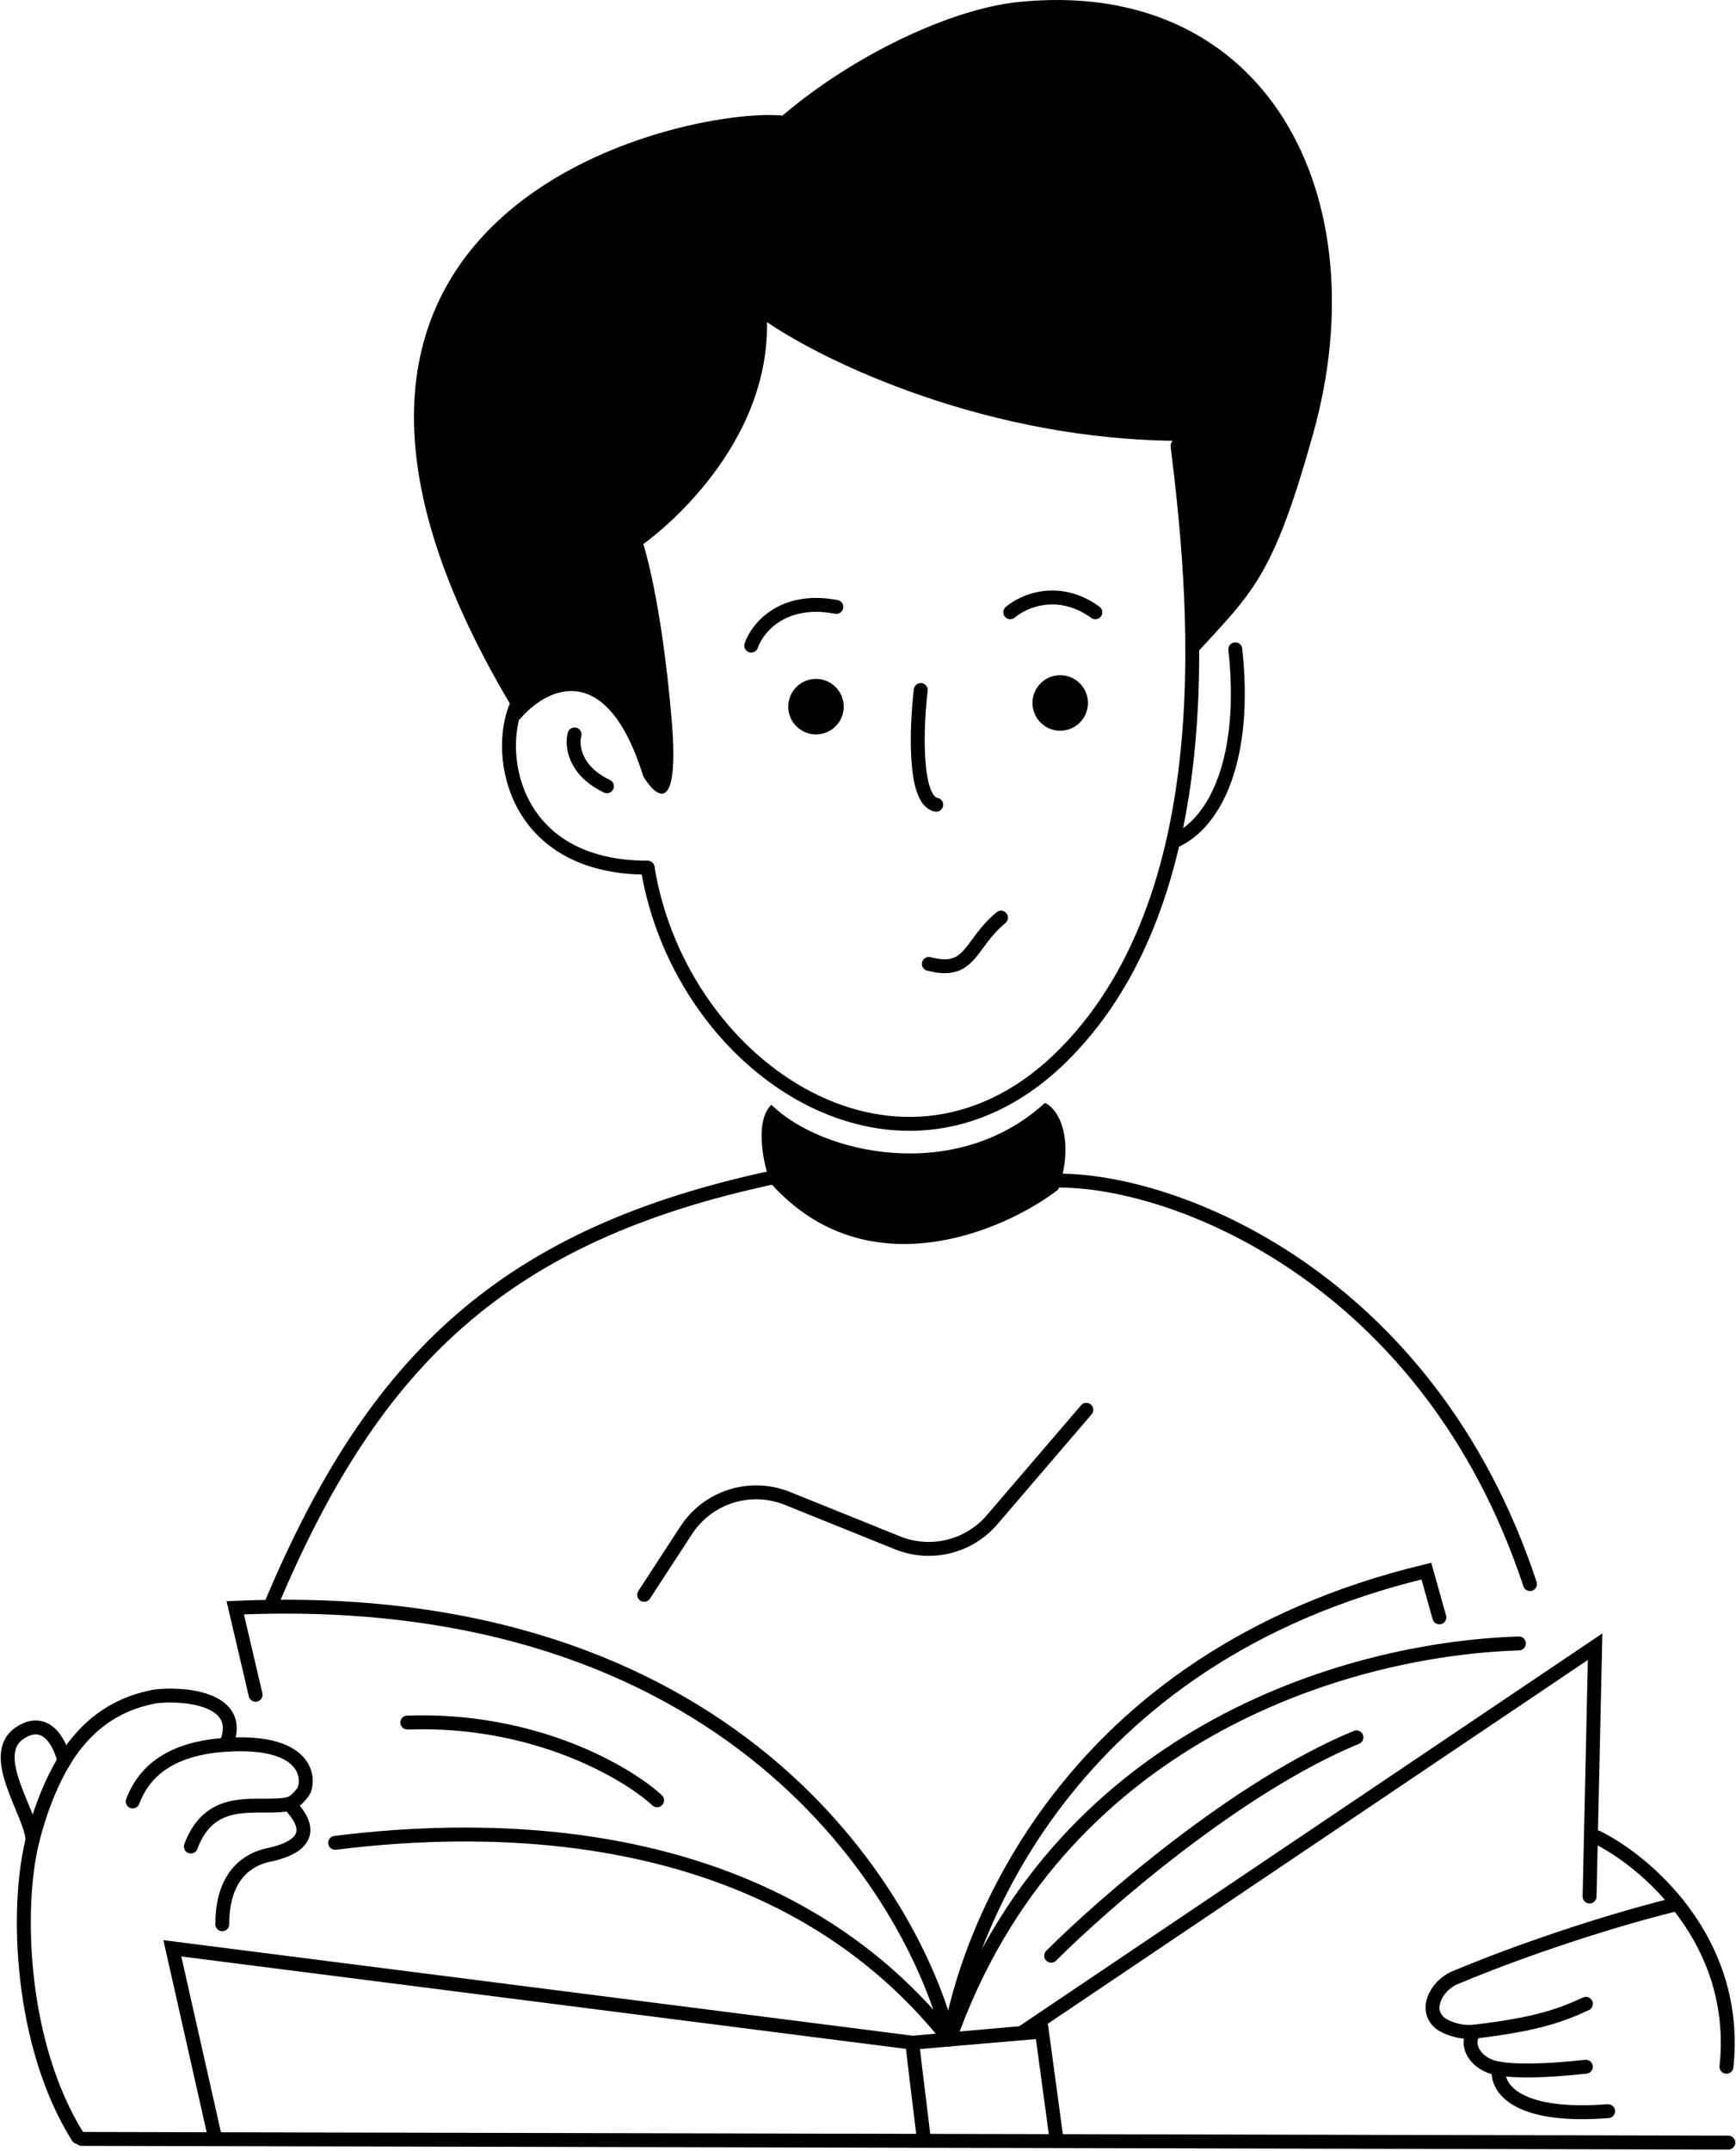 <svg width="624" height="773" viewBox="0 0 624 773" fill="none" xmlns="http://www.w3.org/2000/svg">
<path d="M231.531 573.149L246.657 549.931C254.484 537.919 269.715 533.123 283.012 538.485L322.614 554.453C334.553 559.267 348.233 555.928 356.61 546.153L390.474 506.646" stroke="black" stroke-width="5" stroke-linecap="round"/>
<path d="M79.902 691.526C79.902 672.905 90.257 668.018 96.243 666.688C104.001 665.126 116.08 660.788 103.843 648.297" stroke="black" stroke-width="5" stroke-linecap="round"/>
<path d="M47.695 647.401C50.355 640.529 56.965 628.565 81.232 627.017C112.486 625.022 111.159 640.981 108.876 644.077C107.869 645.443 105.709 647.888 103.843 648.296C93.297 650.608 75.942 643.815 68.596 663.592" stroke="black" stroke-width="5" stroke-linecap="round"/>
<path d="M81.232 627.016C88.548 609.726 64.606 608.395 55.296 609.725C49.311 611.056 34.455 614.15 23.087 632.771C18.864 639.687 14.646 649.563 11.678 661.367C5.607 685.506 7.126 734.753 28.029 768.005" stroke="black" stroke-width="5" stroke-linecap="round"/>
<path d="M23.086 632.771C21.756 626.786 16.702 616.413 7.125 622.796C-4.845 630.776 11.574 652.057 11.677 661.368" stroke="black" stroke-width="5" stroke-linecap="round"/>
<path d="M538.777 743.409C537.668 749.613 543.964 761.354 578.014 758.694" stroke="black" stroke-width="5" stroke-linecap="round"/>
<path d="M530.133 730.098C526.402 733.82 529.444 741.851 538.776 743.409C544.693 744.397 554.546 744.399 570.033 742.733" stroke="black" stroke-width="5" stroke-linecap="round"/>
<path d="M602.938 684.21C568.609 692.722 535.22 705.491 522.817 710.811C516.167 713.664 511.495 722.733 518.163 727.437C519.937 728.609 524.815 730.782 530.134 730.098C552.745 727.437 561.391 724.112 570.034 720.122" stroke="black" stroke-width="5" stroke-linecap="round"/>
<path d="M574.024 660.269C582.006 664.209 593.378 672.295 602.938 684.21C614.351 698.436 623.182 718.123 620.577 742.733" stroke="black" stroke-width="5" stroke-linecap="round"/>
<path d="M341.262 732.91L367.198 730.612M379.834 769.335L374.514 730.098L327.961 734.088C328.626 741.404 331.951 766.941 331.951 768.005" stroke="black" stroke-width="5" stroke-linecap="round"/>
<path d="M327.961 734.089L61.946 700.172L77.242 768.005" stroke="black" stroke-width="5" stroke-linecap="round"/>
<path d="M571.364 681.55L573.36 591.771L367.198 730.612" stroke="black" stroke-width="5" stroke-linecap="round"/>
<path d="M377.839 702.831C396.681 683.988 445.007 641.913 487.57 624.356" stroke="black" stroke-width="5" stroke-linecap="round"/>
<path d="M341.262 732.91C379.352 625.065 481.701 592.648 545.961 590.612" stroke="black" stroke-width="5" stroke-linecap="round"/>
<path d="M341.262 732.91C347.203 696.099 382.362 595.874 512.709 564.617L517.364 581.243" stroke="black" stroke-width="5" stroke-linecap="round"/>
<path d="M341.262 732.91C277.95 653.106 173.672 655.614 120.469 662.264" stroke="black" stroke-width="5" stroke-linecap="round"/>
<path d="M236.186 646.968C225.324 636.992 192.16 617.44 146.406 619.036" stroke="black" stroke-width="5" stroke-linecap="round"/>
<path d="M341.262 732.91C328.182 680.372 262.255 569.824 84.557 577.805L91.873 609.061" stroke="black" stroke-width="5" stroke-linecap="round"/>
<path d="M29.359 768.67L621.242 770" stroke="black" stroke-width="5" stroke-linecap="round"/>
<path d="M379.701 424.303C421.464 423.641 513.383 458.725 549.951 569.272" stroke="black" stroke-width="5" stroke-linecap="round"/>
<path d="M278.616 422.964C181.119 443.58 134.517 488.803 97.725 575.922" stroke="black" stroke-width="5" stroke-linecap="round"/>
<path d="M380.366 427.506C386.351 410.215 380.899 398.579 375.579 396.362C343.657 425.624 295.241 414.762 277.286 397.027C270.901 402.88 274.625 420.19 277.285 425.511C311.867 463.817 361.08 442.358 380.366 427.506Z" fill="black"/>
<path d="M472.066 155.646C457.435 208.184 450.12 212.839 428.839 236.116C428.839 213.112 424.886 174.5 424.886 158.423C355.205 158.423 296.398 129.977 275.704 115.755C276.446 163.988 231.227 195.525 231.227 195.525C231.227 195.525 237.714 215.004 241.42 258.6C244.385 293.476 235.86 286.736 231.227 279.006C217.884 235.967 196.016 247.469 186.749 258.6C73.045 73.847 247.905 38.148 281.263 41.549C306.467 20.03 341.616 3.166 366.325 0.692C455.44 -8.228 495.789 70.458 472.066 155.646Z" fill="black"/>
<path d="M232.785 311.889C244.756 384.97 325.103 437.52 383.084 378.32C441.064 319.119 429.462 210.755 423.267 160.188" stroke="black" stroke-width="5" stroke-linecap="round"/>
<path d="M185.435 254.071C178.12 272.027 184.983 311.816 232.786 311.816" stroke="black" stroke-width="5" stroke-linecap="round"/>
<path d="M206.518 263.934C205.46 267.776 206.306 276.88 218.154 282.555" stroke="black" stroke-width="5" stroke-linecap="round"/>
<path d="M421.656 302.506C437.258 296.001 448.257 271.914 444.026 233.342" stroke="black" stroke-width="5" stroke-linecap="round"/>
<path d="M333.871 346.398C349.167 350.389 348.199 339.408 359.807 329.772" stroke="black" stroke-width="5" stroke-linecap="round"/>
<circle cx="381.089" cy="252.628" r="9.976" fill="black"/>
<circle cx="293.304" cy="253.958" r="9.976" fill="black"/>
<path d="M270.027 232.012C272.127 225.831 281.184 214.397 300.619 218.105" stroke="black" stroke-width="5" stroke-linecap="round"/>
<path d="M363.133 220.041C367.768 216.026 380.375 210.405 393.724 220.041" stroke="black" stroke-width="5" stroke-linecap="round"/>
<path d="M330.954 247.973C329.405 261.106 328.351 287.739 336.531 289.205" stroke="black" stroke-width="5" stroke-linecap="round"/>
</svg>
